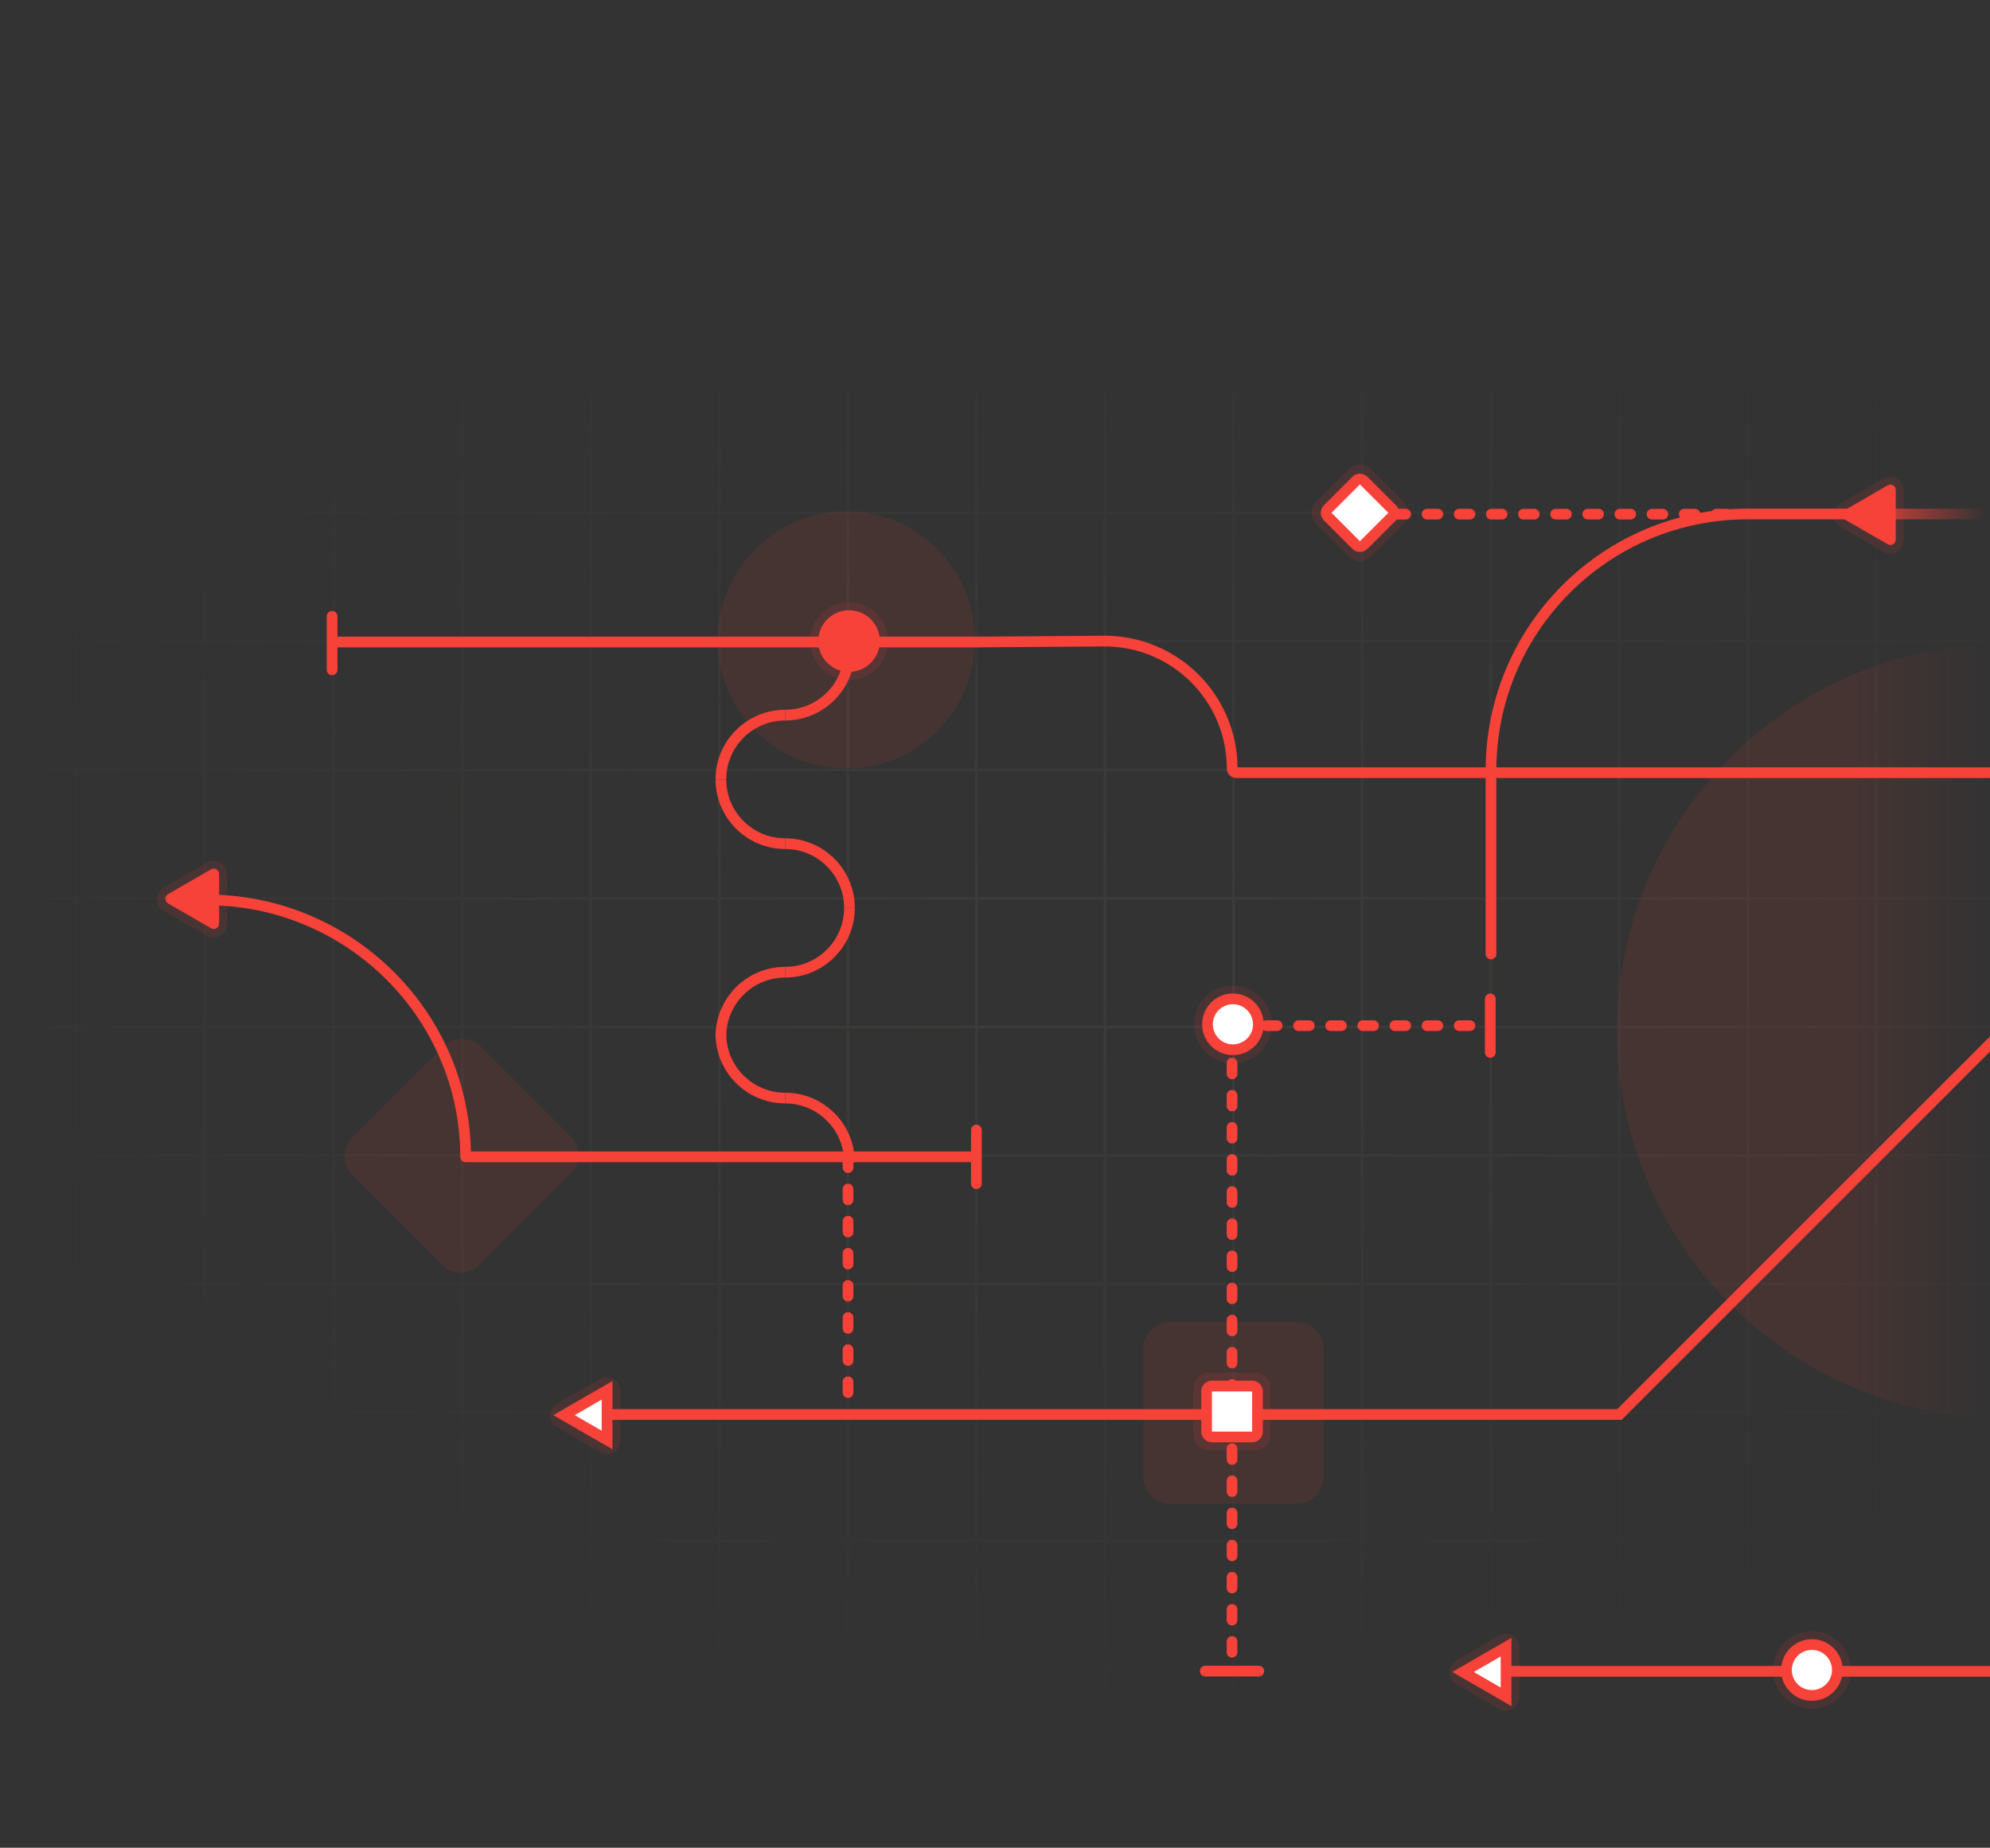 <svg width="743" height="690" viewBox="0 0 743 690" fill="none" xmlns="http://www.w3.org/2000/svg">
<rect x="0" y="0" width="743" height="690" fill="#333333" stroke="none"/>
<g clip-path="url(#clip0_1925_10135)">
<mask id="mask0_1925_10135" style="mask-type:alpha" maskUnits="userSpaceOnUse" x="18" y="27" width="726" height="624">
<path d="M743.072 27.048H18.072V650.048H743.072V27.048Z" fill="#D9D9D9"/>
</mask>
<g mask="url(#mask0_1925_10135)">
<g opacity="0.4">
<mask id="mask1_1925_10135" style="mask-type:alpha" maskUnits="userSpaceOnUse" x="-29" y="-64" width="1227" height="755">
<g opacity="0.4">
<path d="M1197.07 -63.952V690.048H-28.927V-63.952L1197.07 -63.952Z" fill="url(#paint0_radial_1925_10135)"/>
</g>
</mask>
<g mask="url(#mask1_1925_10135)">
<path d="M28.574 147.048V1132.4" stroke="#726863"/>
<path d="M76.574 147.048V1132.4" stroke="#726863"/>
<path d="M124.574 147.048V1132.4" stroke="#726863"/>
<path d="M172.574 147.048V1132.4" stroke="#726863"/>
<path d="M220.574 147.048V1132.4" stroke="#726863"/>
<path d="M268.574 147.048V1132.4" stroke="#726863"/>
<path d="M316.574 147.048V1132.4" stroke="#726863"/>
<path d="M364.574 147.048V1132.4" stroke="#726863"/>
<path d="M412.574 147.048V1132.4" stroke="#726863"/>
<path d="M460.574 147.048V1132.4" stroke="#726863"/>
<path d="M508.574 147.048V1132.4" stroke="#726863"/>
<path d="M556.574 147.048V1132.4" stroke="#726863"/>
<path d="M604.574 147.048V1132.4" stroke="#726863"/>
<path d="M652.574 147.048V1132.4" stroke="#726863"/>
<path d="M700.574 147.048V1132.4" stroke="#726863"/>
<path d="M897.898 191.5H-87.451" stroke="#726863"/>
<path d="M897.898 239.5H-87.451" stroke="#726863"/>
<path d="M897.898 287.5H-87.451" stroke="#726863"/>
<path d="M897.898 335.5H-87.451" stroke="#726863"/>
<path d="M897.898 383.5H-87.451" stroke="#726863"/>
<path d="M897.898 431.5H-87.451" stroke="#726863"/>
<path d="M897.898 479.5H-87.451" stroke="#726863"/>
<path d="M897.898 527.5H-87.451" stroke="#726863"/>
<path d="M897.898 575.5H-87.451" stroke="#726863"/>
<path d="M897.898 623.5H-87.451" stroke="#726863"/>
</g>
</g>
</g>
<mask id="mask2_1925_10135" style="mask-type:alpha" maskUnits="userSpaceOnUse" x="0" y="0" width="742" height="690">
<path d="M741.548 0.399H0.548V689.399H741.548V0.399Z" fill="url(#paint1_linear_1925_10135)"/>
</mask>
<g mask="url(#mask2_1925_10135)">
<path d="M834.841 191.941H652.426C599.552 191.941 556.69 234.804 556.69 287.678V356.245" stroke="#F74239" stroke-width="4" stroke-linecap="round" stroke-linejoin="round"/>
<path d="M317.159 243.048C317.159 256.303 306.414 267.048 293.159 267.048" stroke="#F74239" stroke-width="4"/>
<path d="M317.159 339.048C317.159 352.303 306.414 363.048 293.159 363.048" stroke="#F74239" stroke-width="4"/>
<path d="M269.159 387.048C269.159 373.793 279.904 363.048 293.159 363.048" stroke="#F74239" stroke-width="4"/>
<path d="M317.159 339.048C317.159 325.793 306.414 315.048 293.159 315.048" stroke="#F74239" stroke-width="4"/>
<path d="M269.159 291.048C269.159 277.793 279.904 267.048 293.159 267.048" stroke="#F74239" stroke-width="4"/>
<path d="M293.159 315.048C279.904 315.048 269.159 304.303 269.159 291.048" stroke="#F74239" stroke-width="4"/>
<path d="M317.159 434.048C317.159 420.793 306.414 410.048 293.159 410.048" stroke="#F74239" stroke-width="4"/>
<path d="M293.159 410.048C279.904 410.048 269.159 399.303 269.159 386.048" stroke="#F74239" stroke-width="4"/>
<path opacity="0.1" d="M748.311 529.507C828.116 529.507 892.811 464.812 892.811 385.007C892.811 305.202 828.116 240.507 748.311 240.507C668.505 240.507 603.811 305.202 603.811 385.007C603.811 464.812 668.505 529.507 748.311 529.507Z" fill="#F74239"/>
<path d="M460.831 383.007H556.422" stroke="#F74239" stroke-width="4" stroke-linecap="round" stroke-dasharray="4 8"/>
<path d="M508.831 192H648.249" stroke="#F74239" stroke-width="4" stroke-linecap="round" stroke-dasharray="4 8"/>
<path d="M316.627 432.029V527.803" stroke="#F74239" stroke-width="4" stroke-linecap="round" stroke-dasharray="4 8"/>
<path d="M460 385V622.832" stroke="#F74239" stroke-width="4" stroke-linecap="round" stroke-dasharray="4 8"/>
<path d="M556.422 373.007V393.007" stroke="#F74239" stroke-width="4" stroke-linecap="round"/>
<path d="M470 624.048H450" stroke="#F74239" stroke-width="4" stroke-linecap="round"/>
<path d="M124 230.141V250.141" stroke="#F74239" stroke-width="4" stroke-linecap="round"/>
<path d="M364.548 422V442" stroke="#F74239" stroke-width="4" stroke-linecap="round"/>
<path d="M445.831 382.507C445.831 374.499 452.323 368.007 460.331 368.007C468.339 368.007 474.831 374.499 474.831 382.507C474.831 390.515 468.339 397.007 460.331 397.007C452.323 397.007 445.831 390.515 445.831 382.507Z" fill="#F74239" fill-opacity="0.12"/>
<path d="M460.331 373.007C455.084 373.007 450.831 377.26 450.831 382.507C450.831 387.754 455.084 392.007 460.331 392.007C465.578 392.007 469.831 387.754 469.831 382.507C469.831 377.26 465.578 373.007 460.331 373.007Z" fill="white" stroke="#F74239" stroke-width="4"/>
<path d="M524.013 195.742L511.993 207.763C509.649 210.106 505.851 210.106 503.507 207.763L491.487 195.742C489.143 193.399 489.143 189.6 491.487 187.257L503.507 175.236C505.851 172.893 509.649 172.893 511.993 175.236L524.013 187.257C526.357 189.6 526.357 193.399 524.013 195.742Z" fill="#F74239" fill-opacity="0.12"/>
<path d="M519.771 192.914L509.164 203.521C508.383 204.302 507.117 204.302 506.336 203.521L495.729 192.914C494.948 192.133 494.948 190.867 495.729 190.086L506.336 179.479C507.117 178.698 508.383 178.698 509.164 179.479L519.771 190.086C520.552 190.867 520.552 192.133 519.771 192.914Z" fill="white" stroke="#F74239" stroke-width="4"/>
</g>
<mask id="mask3_1925_10135" style="mask-type:luminance" maskUnits="userSpaceOnUse" x="268" y="191" width="96" height="96">
<path d="M364 191H268V287H364V191Z" fill="white"/>
</mask>
<g mask="url(#mask3_1925_10135)">
<path opacity="0.1" d="M316 287C342.51 287 364 265.51 364 239C364 212.49 342.51 191 316 191C289.49 191 268 212.49 268 239C268 265.51 289.49 287 316 287Z" fill="#F74239"/>
</g>
<path d="M124.152 239.743H365.038L412.108 239.403C438.532 239.212 460.054 260.579 460.054 287.004C460.054 287.852 460.742 288.54 461.59 288.54H777.4" stroke="#F74239" stroke-width="4" stroke-linecap="round"/>
<path d="M556.498 624.127H772.575" stroke="#F74239" stroke-width="4" stroke-linecap="round" stroke-linejoin="round"/>
<path d="M220.836 528.222H604.636L755.561 377.297" stroke="#F74239" stroke-width="4" stroke-linecap="round"/>
<path d="M364.384 431.996H173.843C173.843 379.018 130.323 336.071 77.345 336.071" stroke="#F74239" stroke-width="4" stroke-linecap="round" stroke-linejoin="round"/>
<path d="M302.5 239.399C302.5 231.391 308.992 224.899 317 224.899C325.008 224.899 331.5 231.391 331.5 239.399C331.5 247.407 325.008 253.899 317 253.899C308.992 253.899 302.5 247.407 302.5 239.399Z" fill="#F74239" fill-opacity="0.12"/>
<path d="M305.5 239.399C305.5 233.048 310.649 227.899 317 227.899C323.351 227.899 328.5 233.048 328.5 239.399C328.5 245.75 323.351 250.899 317 250.899C310.649 250.899 305.5 245.75 305.5 239.399Z" fill="#F74239"/>
<path d="M231.597 519.269C231.597 515.42 227.43 513.014 224.097 514.938L207.939 524.267C204.606 526.191 204.606 531.003 207.939 532.927L224.097 542.256C227.43 544.18 231.597 541.775 231.597 537.926V519.269Z" fill="#F74239" fill-opacity="0.12"/>
<path d="M226.647 519.19L210.588 528.462L226.647 537.734V519.19Z" fill="white" stroke="#F74239" stroke-width="4"/>
<path d="M567.258 615.173C567.258 611.324 563.092 608.919 559.758 610.843L543.601 620.172C540.267 622.096 540.267 626.908 543.601 628.832L559.758 638.161C563.092 640.085 567.258 637.68 567.258 633.831V615.173Z" fill="#F74239" fill-opacity="0.12"/>
<path d="M562.308 615.095L546.249 624.367L562.308 633.638V615.095Z" fill="white" stroke="#F74239" stroke-width="4"/>
<path d="M84.761 326.446C84.761 322.597 80.594 320.191 77.261 322.116L61.103 331.444C57.77 333.369 57.77 338.18 61.103 340.104L77.261 349.433C80.594 351.358 84.761 348.952 84.761 345.103L84.761 326.446Z" fill="#F74239" fill-opacity="0.12"/>
<path d="M81.81 326.367C81.81 324.828 80.143 323.866 78.81 324.635L62.751 333.907C61.418 334.677 61.418 336.601 62.751 337.371L78.81 346.643C80.143 347.413 81.81 346.45 81.81 344.911V326.367Z" fill="#F74239"/>
<path d="M710.761 183.046C710.761 179.197 706.594 176.792 703.261 178.716L687.103 188.045C683.77 189.969 683.77 194.781 687.103 196.705L703.261 206.034C706.594 207.958 710.761 205.553 710.761 201.704V183.046Z" fill="#F74239" fill-opacity="0.12"/>
<path d="M707.811 182.968C707.811 181.428 706.144 180.466 704.811 181.236L688.751 190.508C687.418 191.277 687.418 193.202 688.751 193.972L704.811 203.243C706.144 204.013 707.811 203.051 707.811 201.511V182.968Z" fill="#F74239"/>
<path opacity="0.1" d="M484.088 493.656H436.912C431.389 493.656 426.912 498.133 426.912 503.656V551.539C426.912 557.062 431.389 561.539 436.912 561.539H484.088C489.61 561.539 494.088 557.062 494.088 551.539V503.656C494.088 498.133 489.61 493.656 484.088 493.656Z" fill="#F74239"/>
<path d="M474.5 518.597L474.5 535.597C474.5 538.911 471.814 541.597 468.5 541.597L451.5 541.597C448.186 541.597 445.5 538.911 445.5 535.597L445.5 518.597C445.5 515.283 448.186 512.597 451.5 512.597L468.5 512.597C471.814 512.597 474.5 515.283 474.5 518.597Z" fill="#F74239" fill-opacity="0.12"/>
<path d="M469.5 519.597L469.5 534.597C469.5 535.702 468.605 536.597 467.5 536.597L452.5 536.597C451.395 536.597 450.5 535.702 450.5 534.597L450.5 519.597C450.5 518.493 451.395 517.597 452.5 517.597L467.5 517.597C468.605 517.597 469.5 518.493 469.5 519.597Z" fill="white" stroke="#F74239" stroke-width="4"/>
<path opacity="0.1" d="M212.973 424.276L179.615 390.918C175.71 387.013 169.378 387.013 165.473 390.918L131.615 424.776C127.71 428.682 127.71 435.013 131.615 438.918L164.973 472.276C168.878 476.182 175.21 476.182 179.115 472.276L212.973 438.418C216.878 434.513 216.878 428.182 212.973 424.276Z" fill="#F74239"/>
<path d="M662 623.627C662 615.619 668.492 609.127 676.5 609.127C684.508 609.127 691 615.619 691 623.627C691 631.635 684.508 638.127 676.5 638.127C668.492 638.127 662 631.635 662 623.627Z" fill="#F74239" fill-opacity="0.12"/>
<path d="M676.5 614.127C671.253 614.127 667 618.38 667 623.627C667 628.874 671.253 633.127 676.5 633.127C681.747 633.127 686 628.874 686 623.627C686 618.38 681.747 614.127 676.5 614.127Z" fill="white" stroke="#F74239" stroke-width="4"/>
</g>
<defs>
<radialGradient id="paint0_radial_1925_10135" cx="0" cy="0" r="1" gradientUnits="userSpaceOnUse" gradientTransform="translate(411.072 353.048) rotate(90.1) scale(287 466.661)">
<stop stop-color="white"/>
<stop offset="1" stop-opacity="0"/>
</radialGradient>
<linearGradient id="paint1_linear_1925_10135" x1="741.548" y1="84" x2="689.548" y2="84" gradientUnits="userSpaceOnUse">
<stop stop-opacity="0"/>
<stop offset="1" stop-color="white"/>
</linearGradient>
<clipPath id="clip0_1925_10135">
<rect width="743" height="690" fill="white"/>
</clipPath>
</defs>
</svg>
